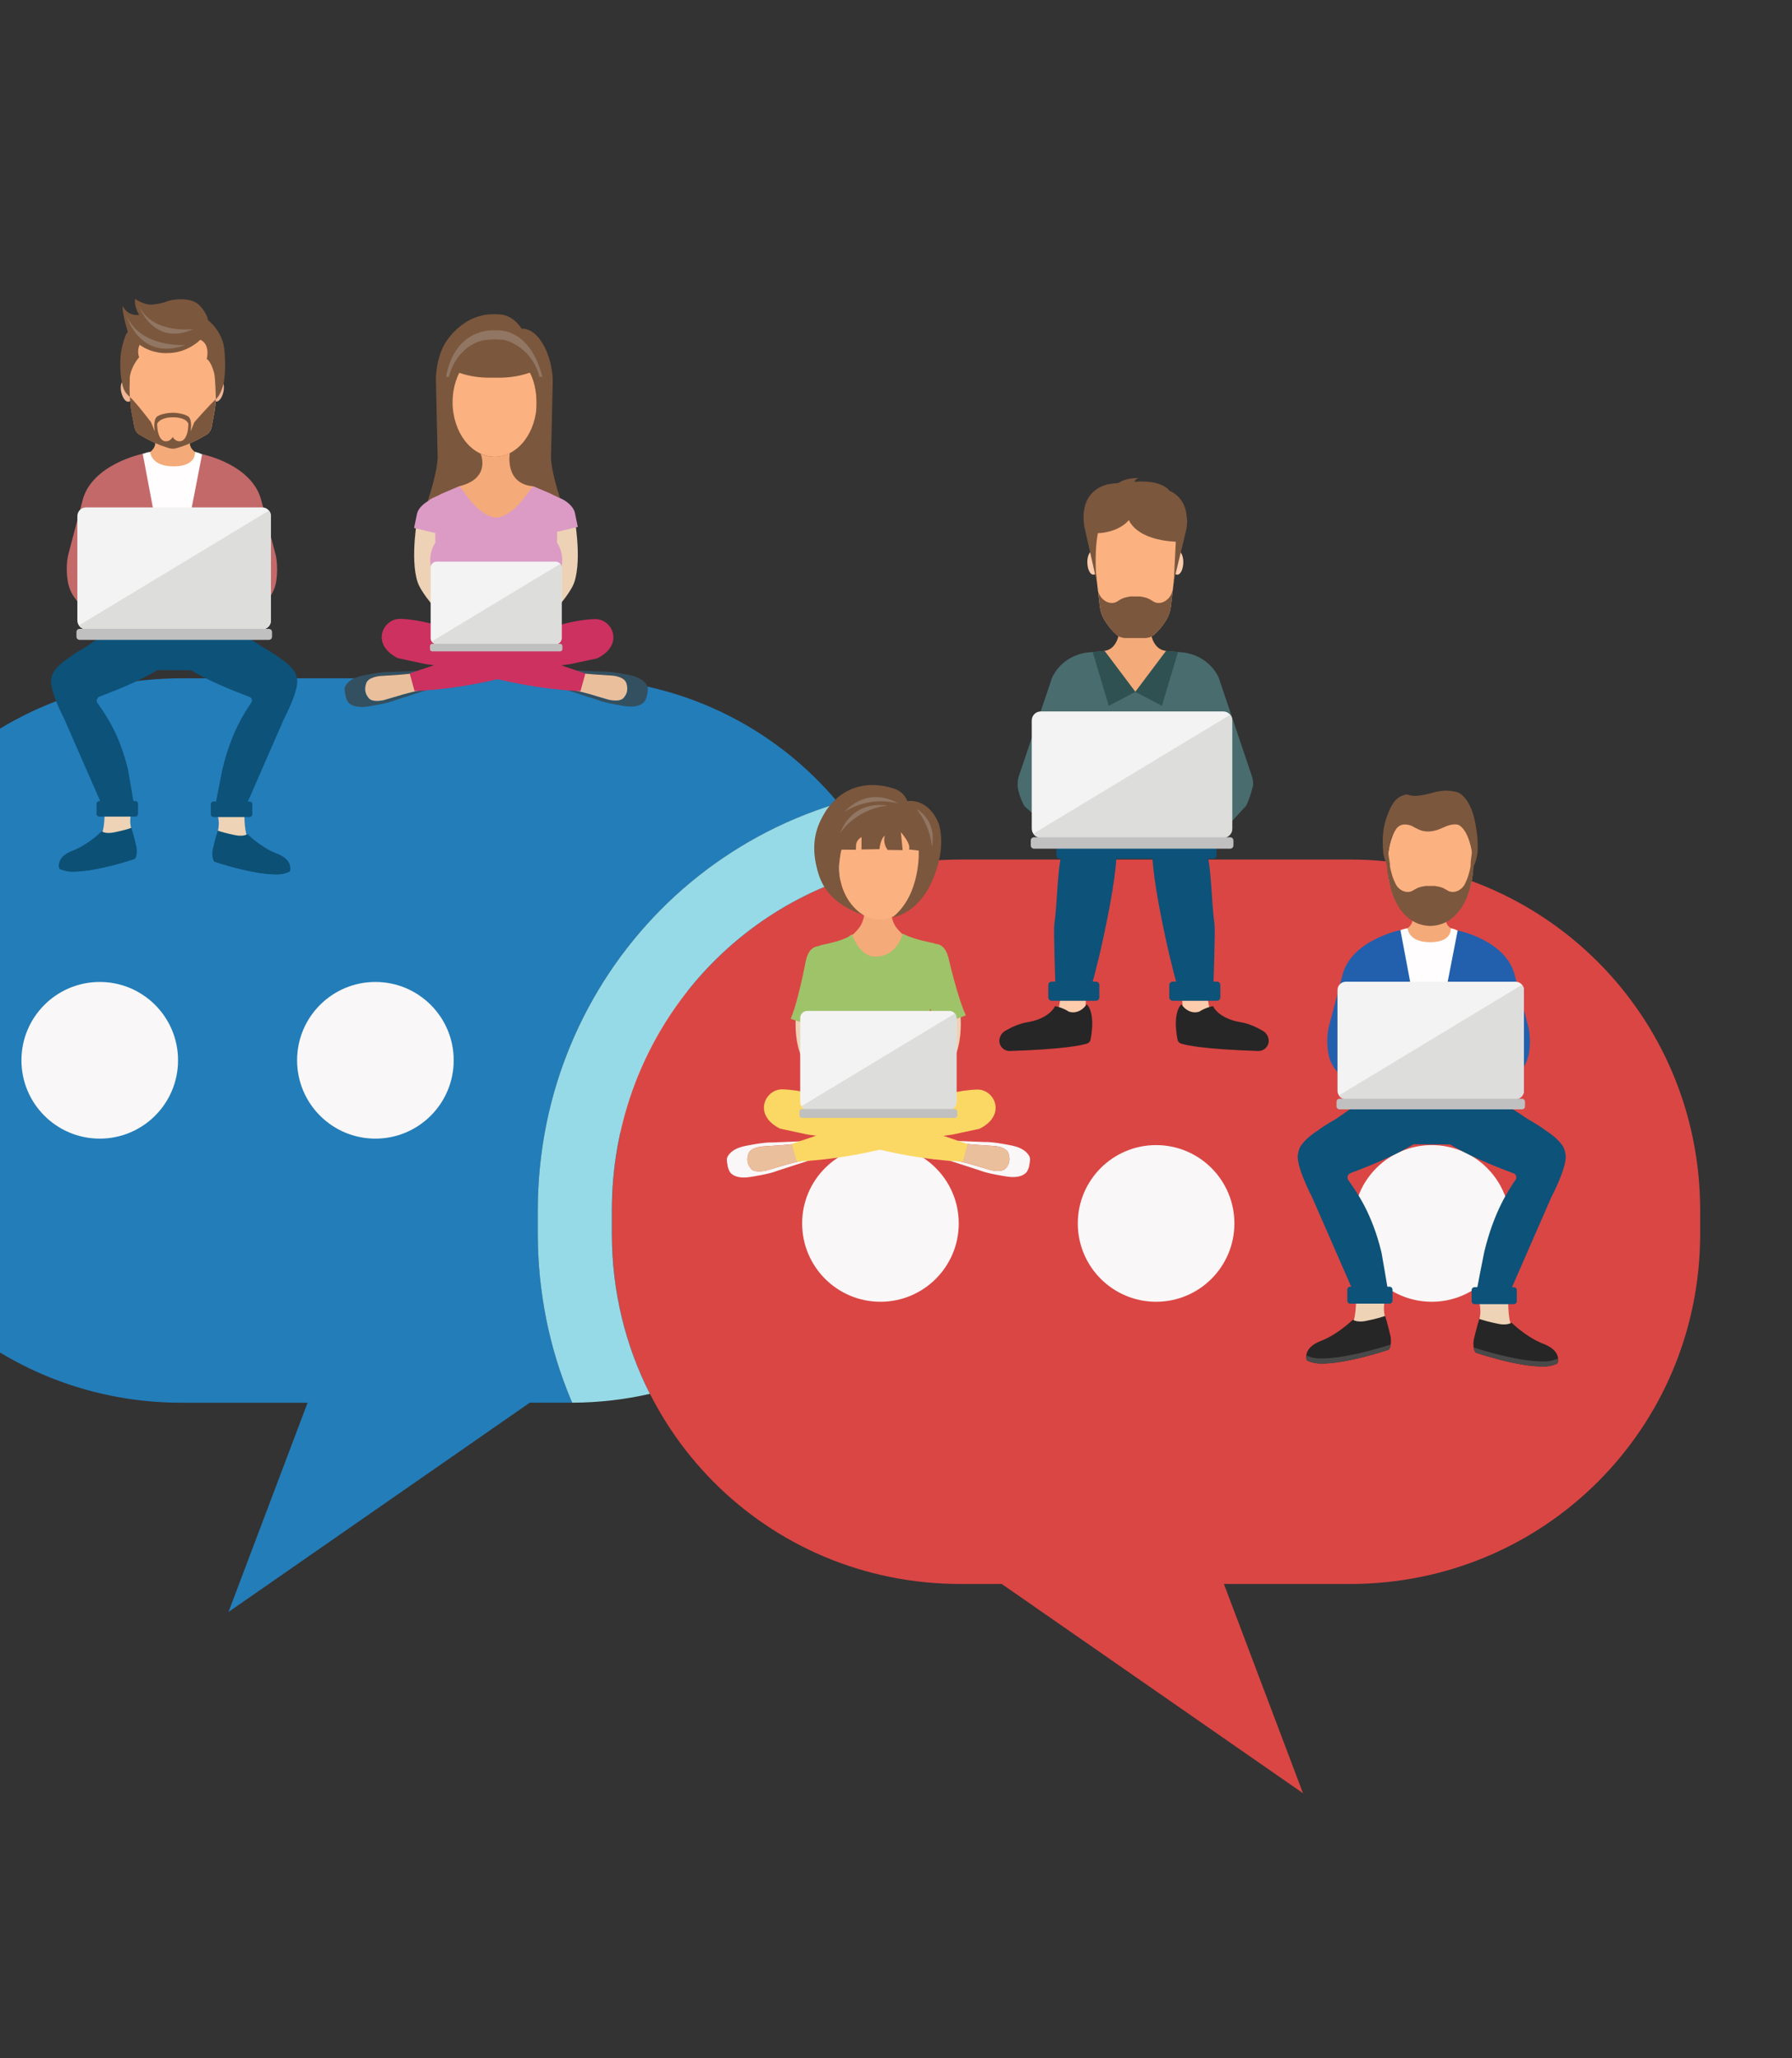 <?xml version="1.0" encoding="utf-8"?>
<!-- Generator: Adobe Illustrator 22.1.0, SVG Export Plug-In . SVG Version: 6.00 Build 0)  -->
<svg version="1.1" id="Layer_3" xmlns="http://www.w3.org/2000/svg" xmlns:xlink="http://www.w3.org/1999/xlink" x="0px" y="0px"
	 viewBox="0 0 4355 5000" style="enable-background:new 0 0 4355 5000;" xml:space="preserve">
<rect x="0" y="0" width="4355" height="5000" fill="#333333" stroke="none"/>
<style type="text/css">
	.st0{fill:#237DB9;}
	.st1{fill:#F9F7F7;}
	.st2{fill:#ED6444;}
	.st3{fill:#DA4644;}
	.st4{fill:#96DAE7;}
	.st5{fill:#EDD2B6;}
	.st6{fill:#F4AA79;}
	.st7{fill:#FBB180;}
	.st8{fill:#7B573D;}
	.st9{fill:#917663;}
	.st10{fill:#9FC369;}
	.st11{fill:#496C6E;}
	.st12{fill:none;}
	.st13{fill:#FCCCAC;}
	.st14{fill:#A7CBC7;}
	.st15{fill:none;stroke:#7BAEA8;stroke-miterlimit:10;}
	.st16{fill:none;stroke:#7BAEA8;stroke-miterlimit:10;stroke-dasharray:2.951,1.968;}
	.st17{fill:none;stroke:#7BAEA8;stroke-miterlimit:10;stroke-dasharray:2.894,1.929;}
	.st18{fill:none;stroke:#7BAEA8;stroke-miterlimit:10;stroke-dasharray:3.003,2.002;}
	.st19{fill:#2F5151;}
	.st20{fill:#262626;}
	.st21{fill:#0D5279;}
	.st22{fill:#F3F3F3;}
	.st23{fill:#DDDDDC;}
	.st24{fill:#C0C0C0;}
	.st25{fill:#EED3B6;}
	.st26{fill:#0C5075;}
	.st27{fill:#FFFDFD;}
	.st28{fill:#C36969;}
	.st29{fill:#335061;}
	.st30{fill:#EABF9B;}
	.st31{fill:#DC9BC5;}
	.st32{fill:#CD3160;}
	.st33{fill:#FBD864;}
	.st34{fill:#F0B696;}
	.st35{fill:#2260AD;}
	.st36{fill:#494949;}
</style>
<path class="st0" d="M1307.1,2939.9v57.4c0,69.9,6.9,139.8,20.6,207.6c13.4,66.4,33.3,131.6,59.3,193.9c1.2,2.9,2.5,5.9,3.7,8.8
	c-1,0-2,0-2.9,0h-100.3L555.3,3916l192.2-508.3H441.1c-472.1,0-851-378.7-851-850.7v-57.4c0-472.1,378.9-851.8,851-851.8h946.7
	c262.7,0,495.3,117.6,649.8,303.3c-35.8,10.7-70.9,23.4-105.2,37.9c-61.1,25.9-119.9,57.9-174.9,95.2
	c-54.4,36.9-105.4,79.3-151.8,126c-46.3,46.7-88.3,98.1-124.8,152.8c-36.8,55.2-68.5,114.2-94,175.5c-26,62.3-45.9,127.5-59.2,193.9
	C1314.1,2800.1,1307.1,2870,1307.1,2939.9z"/>
<path class="st0" d="M2234.5,2499.5v57.4c0,406-277.1,742.9-655,829.3c-59-116.3-92.1-248.5-92.1-388.8v-57.4
	c0-405.8,276.9-743.5,654.6-830.2C2201.2,2226.4,2234.5,2358.8,2234.5,2499.5z"/>
<circle class="st1" cx="242.4" cy="2575.8" r="190.3"/>
<circle class="st1" cx="912.3" cy="2575.8" r="190.3"/>
<circle class="st2" cx="1582.2" cy="2575.8" r="190.3"/>
<path class="st3" d="M2334.1,2088.1h946.7c472.1,0,851,379.7,851,851.8v57.4c0,472.1-378.9,850.7-851,850.7h-306.4l192.2,508.3
	l-732.1-508.3h-100.3c-472.1,0-846.7-378.7-846.7-850.7v-57.4C1487.4,2467.8,1862.1,2088.1,2334.1,2088.1z"/>
<path class="st4" d="M1487,2939.9v57.4c0,140.4,33.3,272.5,92.3,388.8c-60.6,13.9-123.7,21.3-188.7,21.5c-1.3-2.9-2.5-5.9-3.7-8.8
	c-26-62.3-46-127.5-59.3-193.9c-13.6-67.8-20.6-137.7-20.6-207.6v-57.4c0-69.9,7-139.8,20.6-207.6c13.3-66.4,33.3-131.6,59.3-193.9
	c25.5-61.3,57.2-120.3,94-175.5c36.5-54.7,78.5-106.1,124.8-152.8c46.3-46.7,97.4-89.1,151.8-126c54.9-37.3,113.8-69.3,174.9-95.2
	c34.3-14.5,69.4-27.2,105.2-37.9c40.4,48.6,75.3,101.8,104.2,158.8C1764.1,2196.4,1487,2534.1,1487,2939.9z"/>
<circle class="st1" cx="2139.7" cy="2972.1" r="190.3"/>
<circle class="st1" cx="2809.6" cy="2972.1" r="190.3"/>
<circle class="st1" cx="3479.5" cy="2972.1" r="190.3"/>
<path class="st5" d="M1979.3,2385.9c17.8,4.8,31,15.5,29.5,23.9c-0.1,0.6-0.3,1.2-0.6,1.8c0,0-45.6,45.1-2.8,146.5
	c41.9,99.2,65.4,75.6,65.4,75.6l-63.5,10.6c0,0-53.2-56.3-63.6-87.2c-24.9-74,3.2-161.7,3.2-161.7
	C1946.8,2394.5,1961.5,2381.1,1979.3,2385.9z"/>
<path class="st5" d="M2289.1,2385.9c-17.8,4.8-31,15.5-29.5,23.9c0.1,0.6,0.3,1.2,0.6,1.8c0,0,45.6,45.1,2.8,146.5
	c-41.9,99.2-65.4,75.6-65.4,75.6l63.5,10.6c0,0,53.2-56.3,63.6-87.2c24.9-74-3.2-161.7-3.2-161.7
	C2321.6,2394.5,2306.9,2381.1,2289.1,2385.9z"/>
<path class="st6" d="M2221.5,2298l-12.2-13.3l-2.9-5.5l-5.9,1l-4.9,8l-62.2,101.2v0.4l-0.1-0.2l-0.1,0.2v-0.4l-67.2-109.3l-5.9-1
	l-19.3,22.7c8.8-0.6,26.7-28.7,28.6-29.6c6.3-2.9,16.9-16.3,18.6-18.4c6.1-7.8,9.7-17.7,11.8-27.7c0.7-3.5,1.3-7,1.7-10.4
	c2-16.5,0.5-30.5,0.5-30.5h62.7c0,0-1.4,13,0.3,28.7c1.4,13.4,5.1,28.8,13.7,39.8c1.6,2,12.2,15.4,18.6,18.4c1,0.5,5.1,7.7,12.5,8.8
	C2216.1,2282.1,2217.4,2297.8,2221.5,2298z"/>
<ellipse class="st7" cx="2138.1" cy="2105" rx="99.3" ry="128.8"/>
<path class="st8" d="M2204.8,1946.1c0,0-6.3-21.9-31.9-30.2c-76.8-25-140.9,4.7-174.7,69.3c-1.5,2.8-2.9,5.7-4.4,8.7
	c-18.4,38.4-18.5,77.5-7.8,118.3c11.4,43.7,35.6,83.1,112.6,111.3c0,0-59.8-32.3-59.8-118.6c0,0,2.9-33.2,6.5-40.9l34.4,0.4
	c2.3-6.9-4.1-19.7,14.1-30.9l-0.2,30.1l43.8-0.7c0,0,2-25.1,12.9-32.7c0,0-6.1,17.1,7,34.6l36.3,0.5l-4.3-43.6
	c0,0,25.8,28.5,19.7,41.9l23.8,2.7c0,0,5.6,107-63.5,162c0,0,61.5-6.7,97.5-91.4s13.9-137.5,13.9-137.5S2260.1,1940.6,2204.8,1946.1
	z"/>
<path class="st9" d="M2182.3,1951.6c0,0-68.3-45.8-130.7,21.5C2051.6,1973.1,2105.8,1932.6,2182.3,1951.6z"/>
<path class="st9" d="M2155.9,1957.2c0,0-80.1-18.4-114.4,66.8C2041.6,2024,2077.6,1966.8,2155.9,1957.2z"/>
<path class="st9" d="M2227.7,1965.3c0,0,50.2,26.8,37.1,92.6C2264.7,2057.9,2263.7,2012.1,2227.7,1965.3z"/>
<path class="st10" d="M2261.3,2449.8c2.9,14.3,5.2,27.6,6.6,37.6c8.6-0.4,21.9-3.9,36.5-6.9c17.5-3.6,35-10.5,42.9-13.9
	c-20.7-44.2-41.6-137.4-42.7-141.6c-3.5-11.5-10.2-30.5-31.3-32.1c-2.8-1.3-5.4-2.1-7.8-2.5c-10.3-1.8-43-9.1-62.5-17.9l-9.4-4.3
	c-3.6,14.9-20.3,54.9-64.8,55.8c-35.9,0.7-51.6-38.8-59.1-54l-8.2,5.9c-16,9.1-45.6,15.8-64.8,19.8l-0.4,0.1
	c-2.1,0.4-4.4,1.3-6.9,2.6c-21.5,2.3-27.5,21.7-30.6,33.4c-1,4.2-18.2,98.1-37.2,143.1c8,3.1,25.7,9.3,43.4,12.2
	c14.7,2.4,28.2,5.5,36.8,5.5c0.8-8.6,2.3-19.6,4.1-31.6c7.8,29,14.2,62.2,16,99c1.9,36.9-6.8,78.9-16.8,111.3
	c-4.8,15.7,256.7,18.5,252.4,3.1c-9.1-31.9-16.9-73.4-15.7-108.3C2243.2,2525.1,2251.5,2485.1,2261.3,2449.8z"/>
<g>
	<g>
		<polygon class="st11" points="2614,2050.5 2614,2051.9 2614,2052 		"/>
		<path class="st11" d="M3043.3,1888.3l-78.4-232.8c-1.5-6.2-4.5-12.7-8.4-19.2c-18-29.5-49.2-48.3-83.6-51.5l-38.8-3.6l-74.8,99.4
			l-74.8-99.4l-38.8,3.6c-34.4,3.2-65.6,22-83.6,51.5c-3.9,6.4-7,13-8.4,19.2l-78.4,232.2c0,0-2.4,7.3-2.2,18.3h0c0,0,0,1.4,0,1.5
			c0,0.1,0,1.5,0,1.5h0c0.4,11,7.2,33.1,16.4,49.4l102.3,91.2l33,27.4l134.5,4.4l133.8-5.7l-0.4,1l50.5-26.2l84.8-92.7
			c9.3-16.3,17.5-50.1,17.5-50.1C3045.7,1896.6,3043.3,1888.3,3043.3,1888.3z M2614,2052.1l0-0.2l-64-144.5l1.2-3.8l56.1-162.6
			l11.4,316.3l0.3,6.3l-4.3-9.7L2614,2052.1z M2902.8,2051.4l0.2,0.7l-0.4,1.7l-3.6,8.3l0.6-12.4l11.6-308.8l56,162.5l-1.1-0.1
			l0.8,4L2902.8,2051.4z"/>
		<polygon class="st11" points="2902.5,2052 2902.8,2051.4 2902.5,2050.5 		"/>
	</g>
</g>
<polygon class="st12" points="2613.9,2052.1 2613.8,2052 2549.8,1907.4 2551.2,1903.4 2607.2,1741 2613.8,2050.5 "/>
<path class="st6" d="M2848.5,1597.9l-56.9,60.2l-32.4,22.6l-34.3-22.6l-56.6-60.2l14.7-16.6c21.4-2.2,30.4-20.6,34-31.9
	c1.2-4,1.8-7.1,2-8.3c0.1-0.4,0.1-0.6,0.1-0.6l2.2,0l36.8,0.3l39.3-0.3c0,0,5,37.3,36,40.7c0.1,0,0.2,0,0.3,0L2848.5,1597.9z"/>
<path class="st13" d="M2668.6,1365.4c0.6,16.2-2.7,30.3-11.1,30.6c-8.4,0.3-14.4-12.6-15-28.8c-0.6-16.2,5.9-29.6,14.2-29.9
	S2668,1349.2,2668.6,1365.4z"/>
<path class="st13" d="M2849.6,1365.4c-0.6,16.2,2.7,30.3,11.1,30.6c8.4,0.3,14.4-12.6,15-28.8c0.6-16.2-5.9-29.6-14.2-29.9
	S2850.2,1349.2,2849.6,1365.4z"/>
<path class="st7" d="M2862.1,1331.3l-12,102.8l-4.6,39.4c-1.3,11.2-4.9,21.9-10.6,31.6c-5.6,9.4-13.9,21.2-24.9,31.9
	c-1.7,1.7-3.5,3.3-5.4,4.9c-4.4,3.8-9.8,6.8-15.5,7.5c-1.2,0.2-2.4,0.9-3.6,0.9h-52.7c-1.7,0-3.3-0.8-4.9-1.1
	c-5.2-0.9-10.1-3.5-14.2-7c-0.9-0.8-1.8-1.8-2.7-2.6c-12.5-11.3-21.6-24.4-27.6-34.5c-5.7-9.6-9.3-20.5-10.6-31.6l-4.3-36.8
	l-12.3-105.4c-2.2-19,0.2-38.3,7.5-56c27.8-66.9,95.6-63,95.6-63s67.8-3.9,95.6,63C2861.9,1293,2864.3,1312.4,2862.1,1331.3z"/>
<path class="st8" d="M2884.3,1259.1c-0.5-10.2-2.2-20.9-6-29.4c0,0-7.6-24.9-36.2-37.6c0,0-17-27.1-84.6-21.7c0,0-1.1-4.6,9.3-8.9
	c0,0-29.2-1.9-48.8,12c-0.5,0-1.1,0.1-1.6,0.1c-6.4,0.4-12.2,1.1-17.2,1.9c0,0-77.8,6.3-64.3,102.4l30.4,135.2
	c-0.3-2.3-7.1-64.2,2.5-116c0.1-0.6,0.2-1.3,0.4-1.9c0.1,0,6.4,0,15.7-1.5c16.4-2.7,42.1-10,59.7-30.3c0,0,15.4,47.7,113.9,52.6
	l-4.8,95.6l29.1-120.1c0.3-1.2,0.6-2.3,0.8-3.5c0.8-3.7,1.5-7.4,1.9-11.2c0.3-4,0.6-8,0.6-11.9v-0.1
	C2885,1262.9,2884.5,1261,2884.3,1259.1z"/>
<path class="st8" d="M2850.1,1434.2l-4.6,39.4c-1.3,11.2-4.9,21.9-10.6,31.6c-5.6,9.4-13.9,21.2-24.9,31.9
	c-6.2,4.7-8.7,10.5-20.9,12.2c-1.2,0.2-2.4,0.7-3.6,0.7h-52.7c-1.7,0-3.3-0.6-4.9-0.9c-11.6-2.4-11.8-5.7-16.9-9.3
	c-12.5-11.3-21.6-24.4-27.6-34.6c-5.7-9.6-9.3-20.5-10.6-31.6l-4.3-36.8c0.9,2,1.7,3.9,2.5,5.7c7.5,17.4,27.6,28.2,43.5,19
	c7.9-4.6,12.5-9.7,33.8-12.6l10.7,0.1l10.6-0.1c21.2,2.9,25.8,8,33.8,12.6c15.9,9.2,36-1.7,43.5-19
	C2847.6,1439.9,2848.8,1437.1,2850.1,1434.2z"/>
<path class="st14" d="M2880.3,1825.2l-30.7,11.9c-1.9,0.7-4.1,0.8-6,0l-32.2-12v-66.5h68.9V1825.2z"/>
<g>
	<g>
		<polyline class="st15" points="2875.9,1820.3 2875.9,1821.8 2874.5,1822.3 		"/>
		<path class="st16" d="M2872.7,1823l-23.5,9.1c-1.7,0.7-3.5,0.7-5.2,0l-25.7-9.6"/>
		<polyline class="st15" points="2817.3,1822.3 2815.9,1821.8 2815.9,1820.3 		"/>
		<line class="st17" x1="2815.9" y1="1818.3" x2="2815.9" y2="1766.3"/>
		<polyline class="st15" points="2815.9,1765.3 2815.9,1763.8 2817.4,1763.8 		"/>
		<line class="st18" x1="2819.4" y1="1763.8" x2="2873.4" y2="1763.8"/>
		<polyline class="st15" points="2874.4,1763.8 2875.9,1763.8 2875.9,1765.3 		"/>
		<line class="st17" x1="2875.9" y1="1767.2" x2="2875.9" y2="1819.3"/>
	</g>
</g>
<path class="st19" d="M2833.7,1581.3l15.6,1.5l13.4,1.1l-38.9,130.8l-64.8-34l65.3-86.9C2824.2,1593.9,2826.1,1591.4,2833.7,1581.3z
	"/>
<path class="st19" d="M2684.5,1581.3l-15.6,1.5l-13.3,1.1l38.9,130.8l64.8-34l-65.3-86.9C2694,1593.9,2692.1,1591.4,2684.5,1581.3z"
	/>
<polygon class="st13" points="2641,2399.6 2636.6,2465.1 2566.6,2485.9 2582.6,2393.8 "/>
<path class="st20" d="M2641,2439.9c0,0,22.5,17.1,9.3,85.8c-0.8,4.3-3.9,7.9-8.1,9.3c-14.6,4.8-58.9,14-187.7,18.2
	c-16.5,0.5-29.2-14.8-25-30.8c0.1-0.3,0.2-0.6,0.2-0.9c2-7.3,6.8-13.6,13.4-17.4c11.6-6.7,32.4-17.4,52.6-20.6
	c11.8-1.9,23.5-5,34.4-10c12.9-6,26.9-15.3,33.9-29.2c0,0,16.4,2.2,33.6,13.3C2597.6,2457.6,2621.1,2467.3,2641,2439.9z"/>
<polygon class="st13" points="2871,2399.6 2875.4,2465.1 2945.4,2485.9 2929.5,2393.8 "/>
<path class="st20" d="M2871,2439.9c0,0-22.5,17.1-9.3,85.8c0.8,4.3,3.9,7.9,8.1,9.3c14.6,4.8,58.9,14,187.7,18.2
	c16.5,0.5,29.2-14.8,25-30.8c-0.1-0.3-0.2-0.6-0.2-0.9c-2-7.3-6.8-13.6-13.4-17.4c-11.6-6.7-32.4-17.4-52.6-20.6
	c-11.8-1.9-23.5-5-34.4-10c-12.9-6-26.9-15.3-33.9-29.2c0,0-16.4,2.2-33.6,13.3C2914.4,2457.6,2890.9,2467.3,2871,2439.9z"/>
<path class="st21" d="M2955.9,2058c0,0-36.9-23.2-51.1-23.2H2762h-0.1H2619c-14.1,0-51.1,23.2-51.1,23.2c0,14.1-4.9,28.2,9.3,28.2
	h184.6h0.1h184.6C2960.7,2086.2,2955.9,2072.1,2955.9,2058z"/>
<path class="st21" d="M2651.4,2400.1l-86.7-9.2c0,0-4.5-131.8-2.5-145.3c7.4-50.9,7.4-134.6,17.9-169.9s47.6-49.2,47.6-49.2
	s46.8-37.6,72.9-16.9c7.3,5.8,34.7,20.5-19.4,269.4C2667.2,2344.3,2651.4,2400.1,2651.4,2400.1z"/>
<path class="st21" d="M2862.4,2400.1l86.7-9.2c0,0,4.5-131.8,2.5-145.3c-7.4-50.9-7.4-134.6-17.9-169.9s-47.6-49.2-47.6-49.2
	s-46.8-37.6-72.9-16.9c-7.3,5.8-34.7,20.5,19.4,269.4C2846.6,2344.3,2862.4,2400.1,2862.4,2400.1z"/>
<path class="st21" d="M2663.5,2431.2h-107.8c-4.5,0-8.1-3.7-8.1-8.1v-30.3c0-4.5,3.7-8.1,8.1-8.1h107.8c4.5,0,8.1,3.7,8.1,8.1v30.3
	C2671.6,2427.6,2667.9,2431.2,2663.5,2431.2z"/>
<path class="st21" d="M2849.8,2431.2h107.8c4.5,0,8.1-3.7,8.1-8.1v-30.3c0-4.5-3.7-8.1-8.1-8.1h-107.8c-4.5,0-8.1,3.7-8.1,8.1v30.3
	C2841.7,2427.6,2845.4,2431.2,2849.8,2431.2z"/>
<path class="st22" d="M2972.7,2034.9h-443.4c-12.1,0-21.9-9.8-21.9-21.9v-262.8c0-12.1,9.8-21.9,21.9-21.9h443.4
	c12.1,0,21.9,9.8,21.9,21.9V2013C2994.6,2025.1,2984.8,2034.9,2972.7,2034.9z"/>
<g>
	<g>
		<path class="st23" d="M2511.3,2025.3c3.9,6,10.7,10,18.3,10H2973c12.1,0,21.7-10,21.7-22.1v-262.8c0-5.4-1.8-10.2-5-14.1
			L2511.3,2025.3z"/>
	</g>
</g>
<path class="st24" d="M2989.6,2034h-476.7c-4.4,0-7.9,3.5-7.9,7.9v11.9c0,4.4,3.5,7.9,7.9,7.9h476.7c4.4,0,7.9-3.5,7.9-7.9v-11.9
	C2997.5,2037.5,2993.9,2034,2989.6,2034z"/>
<path class="st21" d="M721.1,1646.7c0,0-0.1-6.1-5.3-14.6l0.3-0.7c0,0-0.5-0.4-1.4-1.1c-5.8-8.6-17.1-20.4-36.7-33
	c-18.4-14-38.3-24.1-42.9-27.4c-28.9-20.6-95.3-58.6-95.3-58.6H297.5c0,0-57.3,38-86.2,58.6c-4.7,3.3-24.5,13.4-42.9,27.4
	c-19.5,12.5-30.9,24.4-36.7,33c-0.9,0.7-1.4,1.1-1.4,1.1l0.3,0.7c-5.2,8.5-5.3,14.6-5.3,14.6c-9.1,24,30.4,98.8,30.4,98.8
	L260,1983.8c63.3,9.6,67.8-14.3,67.8-14.3c-1.6-13.6-16.7-100-16.7-100c-21.5-89.3-56.8-136.8-74-161.2c-4-5.7-1.6-13.6,4.9-16.1
	c12.3-4.6,25.3-9.7,38-14.8c44.3-17.9,77.6-34.5,102.7-49.5l81.5,0.3c0,0.3,0.3,0.5,1,0.6c24.9,14.8,57.8,31.1,101.2,48.6
	c13.3,5.4,26.9,10.6,39.8,15.5c5.6,2.1,7.8,8.9,4.5,13.9c-15.7,23.6-48,70.1-70,161.2c0,0-17.6,86.8-19.2,100.4
	c0,0,1.7,25.1,64.9,15.4l104.2-238.4C690.7,1745.4,730.2,1670.7,721.1,1646.7z"/>
<path class="st25" d="M594.3,1972.1c0,0-2.2,41,7.2,62.5l-75-7.5c0,0,11.8-22.3-0.1-55H594.3z"/>
<path class="st25" d="M253.9,1965.5c0,0,2.2,41-7.2,62.5l75-7.5c0,0-11.8-22.3,0.1-55H253.9z"/>
<path class="st26" d="M260.1,2023.4c-5.3-0.4-9.9-1.8-13-3.8c-2.2,2.1-5,4.6-8.1,7.3c-0.1,0.1-0.2,0.2-0.4,0.4
	c-2.1,1.8-4.4,3.8-6.9,5.8c-0.1,0.1-0.2,0.1-0.2,0.2c-0.9,0.8-1.9,1.5-2.9,2.3c-0.2,0.1-0.4,0.3-0.6,0.5c-2.1,1.7-4.4,3.4-6.7,5.1
	c-0.5,0.4-1,0.7-1.5,1.1c-0.9,0.6-1.8,1.3-2.7,1.9c-0.7,0.5-1.3,1-2.1,1.4c-1.9,1.3-3.9,2.7-5.9,3.9c-1,0.7-2,1.3-3,2
	c-7.8,4.9-16.3,9.5-25.2,13.3c-1.5,0.7-3.1,1.3-4.7,1.9c-31,11.9-33.8,29.2-32.8,38.1c0.4,3.6,1.4,5.8,1.4,5.8s12.6,6.5,29,6.8
	c60.1,1.3,153.8-31,153.8-31s6.7-8,4.4-26.5c-0.1-0.9-0.2-1.7-0.4-2.7c-0.2-1.2-8.8-36.2-12.1-46.1c-7.7,2.7-20,6.5-42.3,11
	c-2,0.4-3.8,0.7-5.5,0.9c-1.1,0.1-2.2,0.2-3.2,0.4c-2,0.2-3.8,0.2-5.3,0.1l-0.2,0l-0.6,0c-0.1,0-0.1,0-0.2,0L260.1,2023.4z"/>
<path class="st26" d="M172.6,2106.1c-13.6-0.3-24.9-4.5-29.3-6.5c-0.2,1.9-0.1,3.7,0,5.2c0.4,3.6,1.4,5.8,1.4,5.8s12.6,6.5,29,6.8
	c60.1,1.3,153.8-31.1,153.8-31.1s3-3.6,4.3-11.5C307.4,2082.8,227.2,2107.3,172.6,2106.1z"/>
<path class="st26" d="M588.4,2030.1c5.3-0.4,9.9-1.8,13-3.8c2.2,2.1,5,4.6,8.1,7.3c0.1,0.1,0.2,0.2,0.4,0.4c2.1,1.8,4.4,3.8,6.9,5.8
	c0.1,0.1,0.2,0.1,0.2,0.2c0.9,0.8,1.9,1.5,2.9,2.3c0.2,0.1,0.4,0.3,0.6,0.5c2.1,1.7,4.4,3.4,6.7,5.1c0.5,0.4,1,0.7,1.5,1.1
	c0.9,0.6,1.8,1.3,2.7,1.9c0.7,0.5,1.3,1,2.1,1.4c1.9,1.3,3.9,2.7,5.9,3.9c1,0.7,2,1.3,3,2c7.8,4.9,16.3,9.5,25.2,13.3
	c1.5,0.7,3.1,1.3,4.7,1.9c31,11.9,33.8,29.2,32.8,38.1c-0.4,3.6-1.4,5.8-1.4,5.8s-12.6,6.5-29,6.8c-60.1,1.3-153.8-31-153.8-31
	s-6.7-8-4.4-26.5c0.1-0.9,0.2-1.7,0.4-2.7c0.2-1.2,8.8-36.2,12.1-46.1c7.7,2.7,20,6.5,42.3,11c2,0.4,3.8,0.7,5.5,0.9
	c1.1,0.1,2.2,0.2,3.2,0.4c2,0.2,3.8,0.2,5.3,0.1l0.2,0l0.6,0c0.1,0,0.1,0,0.2,0L588.4,2030.1z"/>
<path class="st26" d="M675.9,2112.8c13.6-0.3,24.9-4.5,29.3-6.5c0.2,1.9,0.1,3.7,0,5.2c-0.4,3.6-1.4,5.8-1.4,5.8s-12.6,6.5-29,6.8
	c-60.1,1.3-153.8-31.1-153.8-31.1s-3-3.6-4.3-11.5C541.1,2089.5,621.4,2114,675.9,2112.8z"/>
<path class="st21" d="M328.9,1983.8h-87.7c-3.6,0-6.6-3-6.6-6.6v-24.6c0-3.6,3-6.6,6.6-6.6h87.7c3.6,0,6.6,3,6.6,6.6v24.6
	C335.5,1980.8,332.6,1983.8,328.9,1983.8z"/>
<path class="st21" d="M518.9,1984.9h87.7c3.6,0,6.6-3,6.6-6.6v-24.6c0-3.6-3-6.6-6.6-6.6h-87.7c-3.6,0-6.6,3-6.6,6.6v24.6
	C512.3,1981.9,515.3,1984.9,518.9,1984.9z"/>
<path class="st6" d="M549.9,1128.6l-55.2-20.4c-41.4-13.6-32.5-37.4-32.5-37.4h-42.5H419h-42.5c0,0,8.9,23.8-32.5,37.4l-55.2,20.4
	l130.6,15.7L549.9,1128.6z"/>
<path class="st27" d="M344.2,1103.3c0.1,0,0.2,0,0.3,0l24.2,124.7l0.2,0.9l19.5,100.9l6.9,163.2h42.4l9.8-157.1l20.6-106.6
	l24.2-124.9c-5.1-2.7-12-5.6-18.6-6.6c0,0,4.7,33.7-48.3,35.1c-59.5,1.5-60.3-35.1-60.3-35.1c-7.3,0.7-14.3,3.5-21.1,5.5
	C344,1103.3,344.1,1103.3,344.2,1103.3L344.2,1103.3z"/>
<path class="st28" d="M669.8,1347.5l-34.6-131.3c-22.2-88.7-144-112.8-144-112.8l-73.3,376.8l-71-377.8c0,0-124.2,25.1-146.4,113.8
	l-34.6,131.3c0,0-7.2,26.8-1.4,63.6c2.4,15.5,8.6,30.1,18,42.6l28.2,37.5l59.6-13l-36.1-61.6c0,0,0.2-25.4,5.3-39.6l30.8-74.4
	l12,118.9l5.3,89.8h130.2h0.4h130.2l5.3-89.8l12-118.9l30.8,74.4c5.1,14.2,5.3,39.6,5.3,39.6l-36.1,61.6l59.6,13l28.2-37.5
	c9.4-12.5,15.6-27.2,18-42.6C676.9,1374.3,669.8,1347.5,669.8,1347.5z"/>
<path class="st22" d="M637.2,1528.6h-428c-11.7,0-21.2-9.5-21.2-21.2v-253.6c0-11.7,9.5-21.2,21.2-21.2h428
	c11.7,0,21.2,9.5,21.2,21.2v253.6C658.4,1519.2,648.9,1528.6,637.2,1528.6z"/>
<g>
	<g>
		<path class="st23" d="M191.8,1519.3c3.8,5.8,10.3,9.6,17.7,9.6h428c11.7,0,21-9.7,21-21.3V1254c0-5.2-1.8-9.9-4.9-13.6
			L191.8,1519.3z"/>
	</g>
</g>
<path class="st24" d="M653.5,1527.7H193.4c-4.2,0-7.6,3.4-7.6,7.6v11.5c0,4.2,3.4,7.6,7.6,7.6h460.1c4.2,0,7.6-3.4,7.6-7.6v-11.5
	C661.1,1531.2,657.7,1527.7,653.5,1527.7z"/>
<path class="st29" d="M948.1,1632.4l49.9-2l48.7-2.2l-20.3,4.2c0,0-27.6,4.5-53.8,6.5l-49.8,3.3c0,0-28,2.3-32.8,17.8
	c0,0-4,10.1-1.8,20.5c1.8,8.9,7.4,14.7,7.4,14.7c8.7,12.8,37.6,5.4,37.6,5.4l47.9-14.1c25.3-7.1,52.7-12.5,52.7-12.5l20.5-3
	l-46.5,14.8l-47.5,15.4c-19.8,8.3-66.4,15.1-66.4,15.1c-39.1,6-48.8-12-48.8-12c-2-3.3-4.8-9-5.7-15.2c-2.2-12.5-2.6-15.6-0.8-20.6
	c0,0,6.6-19.9,41.9-27.2C880.6,1641.2,926.7,1631.5,948.1,1632.4z"/>
<path class="st30" d="M922.9,1642.3l49.8-3.3c26.2-2,53.9-6.5,53.9-6.5l29.5-6.2l8.3,43.2l-30.4,4.5c0,0-27.5,5.4-52.8,12.5
	l-47.9,14.1c0,0-28.9,7.4-37.6-5.4c0,0-5.6-5.8-7.4-14.7c-2.2-10.4,1.8-20.5,1.8-20.5C894.9,1644.6,922.9,1642.3,922.9,1642.3z"/>
<path class="st29" d="M1463.9,1631.4l-49.9-2l-48.7-2.2l20.3,4.2c0,0,27.6,4.5,53.8,6.5l49.8,3.3c0,0,28,2.3,32.8,17.8
	c0,0,4,10.1,1.8,20.5c-1.8,8.9-7.4,14.7-7.4,14.7c-8.7,12.8-37.6,5.4-37.6,5.4l-47.9-14.1c-25.3-7.1-52.7-12.5-52.7-12.5l-20.5-3
	l46.5,14.8l47.5,15.4c19.8,8.3,66.4,15.1,66.4,15.1c39.1,6,48.8-12,48.8-12c2-3.3,4.8-9,5.7-15.2c2.2-12.5,2.6-15.6,0.8-20.6
	c0,0-6.6-19.9-41.9-27.2C1531.4,1640.2,1485.3,1630.4,1463.9,1631.4z"/>
<path class="st30" d="M1489.1,1641.3l-49.8-3.3c-26.2-2-53.9-6.5-53.9-6.5l-29.5-6.2l-8.3,43.2l30.4,4.5c0,0,27.5,5.4,52.8,12.5
	l47.9,14.1c0,0,28.9,7.4,37.6-5.4c0,0,5.6-5.8,7.4-14.7c2.2-10.4-1.8-20.5-1.8-20.5C1517.1,1643.6,1489.1,1641.3,1489.1,1641.3z"/>
<rect x="1079.9" y="905.6" class="st8" width="232.8" height="310"/>
<ellipse class="st7" cx="1202.1" cy="977.1" rx="102.2" ry="132.5"/>
<path class="st8" d="M1366.9,1227.5c0,0-25.6-70.1-27.9-115.3c0,0,3.7-151.5,4.3-188.8c0,0-0.4-56.7-30.4-97.5
	c0,0-18-28.7-45.3-27.3c0,0-17.6-31-50.2-34.6c0,0-5.6-0.7-16-0.7c-10.3,0-16,0.7-16,0.7c-32.6,3.6-54.3,19.5-54.3,19.5
	c-26.3,16.5-43.2,40.9-43.2,40.9c-30,40.8-28.5,99-28.5,99c0.6,37.3,4.3,188.8,4.3,188.8c-2.3,45.2-27.9,115.3-27.9,115.3l-21,142.6
	c28.9,28,105.3,2.3,105.3,2.3c29.9-9.2,37.6-18.9,37.6-18.9c-15.7-55.7-34.6-201.3-34.6-201.3c-5.1-63.4,0.4-85.9,0.4-85.9
	c-20.2-22.1-24.3-61-24.3-61c-5.2-71.9,16.4-99.8,16.4-99.8c30.7,10.7,59.3,12.7,85.6,11.9c26.3,0.9,55.9-1.4,86.5-12.2
	c0,0,20.7,28.1,15.5,100.1c0,0-4.1,38.9-24.3,61c0,0,5.5,22.6,0.4,85.9c0,0-18.9,145.6-34.6,201.3c0,0,8.3,9.1,37.6,18.9
	c0,0,76.5,25.7,105.3-2.3L1366.9,1227.5z"/>
<polygon class="st6" points="1175.3,1178.8 1115.4,1181.4 1104.9,1218.9 1192.2,1281.1 1274,1249.4 1296.4,1181.4 "/>
<path class="st5" d="M1015.5,1249.4c1.5-8.4,17.2-11.3,35-6.4c17.8,4.8,31,15.5,29.5,23.9c-0.1,0.6-0.3,1.2-0.6,1.8
	c0,0-45.6,45.1-2.8,146.5c41.9,99.2,65.4,75.6,65.4,75.6l-63.5,10.6c0,0-53.4-56.2-63.6-87.2c-19.3-58.4,0.6-162.1,0.6-162.1
	C1015.4,1251.1,1015.3,1250.2,1015.5,1249.4z"/>
<path class="st5" d="M1395.2,1249.4c-1.5-8.4-17.2-11.3-35-6.4c-17.8,4.8-31,15.5-29.5,23.9c0.1,0.6,0.3,1.2,0.6,1.8
	c0,0,45.6,45.1,2.8,146.5c-41.9,99.2-65.4,75.6-65.4,75.6l63.5,10.6c0,0,53.4-56.2,63.6-87.2c19.3-58.4-0.6-162.1-0.6-162.1
	C1395.3,1251.1,1395.3,1250.2,1395.2,1249.4z"/>
<path class="st31" d="M1332.5,1491.5c0-25.7,3.5-51.5,7.5-72.3c15.7-11.8,26.3-33.3,26.3-57.9c0-16.3-4.7-31.4-12.5-43
	c0.1-11.7,0.2-19,0.3-26.4l50.1-11.8l-7.1-34.5c-3.1-14.5-20.6-29.8-37.8-36.2l-16.8-7.9c-0.2-0.1-0.5-0.3-0.7-0.4
	c-2.4-1.3-5.8-2.9-10.1-4.7c-8.9-3.8-21.4-8.9-35.2-15c-13.2,9.1-41,69.8-90.6,76.6c-49.5-6.8-77.3-67.5-90.5-76.6
	c-13.9,6.2-26.3,11.2-35.2,15c-4.3,1.8-7.7,3.4-10.1,4.7c-0.3,0.1-0.5,0.3-0.7,0.4l-19,8.9c-3.7,1.7-7.1,4.1-10,6.8
	c-13.2,7.7-24.6,19.5-27,31l-7.1,34.5l51.5,12.2c0.1,6.5,0.2,13.3,0.2,23.4c-7.7,11.7-12.5,26.7-12.5,43c0,25.1,11,47.1,27.4,58.7
	c3.9,20.7,7.3,46.1,7.3,71.5c0,71.1,1.3,60.4-0.2,63.9c-7.6,15.6,22.1,5.2,13.7,42.6l216,4.6c-8.4-37.4,37.3-25.9,29.7-41.4
	C1337.9,1557.7,1332.5,1562.6,1332.5,1491.5z"/>
<path class="st9" d="M1208.8,802.5c-2,0-3.9,0-6-0.1v0c0,0-0.1,0-0.1,0c-0.1,0-0.1,0-0.1,0v0c-1.8,0-3.9,0.1-5.9,0.1
	c-16.2-0.3-93.3,5.9-112.7,113h7c0,0,13.9-70.3,81.4-88.5c5.3-1.4,26.5-2.7,30.2-2.5c13.9,0.6,21,0.1,30.6,3.6
	c65.9,24,77.7,87.4,77.7,87.4h7.4C1289.8,806.7,1224.9,802.3,1208.8,802.5z"/>
<path class="st6" d="M1239,1100.7c0,0-17.8,8.9-37.2,8.9c-18.3,0-33.7-7.2-33.7-7.2s26.5,60.3-52.8,79l90.7,38.4l90.3-38.4
	C1225.3,1175.7,1239,1100.7,1239,1100.7z"/>
<path class="st32" d="M966.8,1598.8l66.9,14.4c19.3,2,96.5,15.5,127.6,24.3c142.3,40.1,249.5,41.3,249.5,41.3l11.7-42.6
	c0,0-144.3-50-204.6-64.6c-53.4-12.9-156-65.8-245.3-68.2C931.2,1502.4,899.3,1564.9,966.8,1598.8z"/>
<path class="st32" d="M1451.5,1599.3l-66.9,14.3c-19.3,2-96.5,15.3-127.7,24.1c-142.4,39.8-249.6,40.8-249.6,40.8l-11.6-42.6
	c0,0,144.4-49.7,204.8-64.2c53.4-12.8,156.2-65.4,245.4-67.7C1487.4,1502.9,1519.1,1565.5,1451.5,1599.3z"/>
<path class="st22" d="M1350.5,1564.7h-289.6c-7.9,0-14.3-6.4-14.3-14.3v-171.6c0-7.9,6.4-14.3,14.3-14.3h289.6
	c7.9,0,14.3,6.4,14.3,14.3v171.6C1364.9,1558.3,1358.4,1564.7,1350.5,1564.7z"/>
<g>
	<g>
		<path class="st23" d="M1049.1,1558.4c2.6,3.9,7,6.5,12,6.5h289.6c7.9,0,14.2-6.5,14.2-14.4v-171.6c0-3.5-1.2-6.7-3.3-9.2
			L1049.1,1558.4z"/>
	</g>
</g>
<path class="st24" d="M1361.5,1564.1h-311.3c-2.9,0-5.2,2.3-5.2,5.2v7.8c0,2.9,2.3,5.2,5.2,5.2h311.3c2.9,0,5.2-2.3,5.2-5.2v-7.8
	C1366.7,1566.4,1364.4,1564.1,1361.5,1564.1z"/>
<path class="st1" d="M1877,2775.4l49.9-2l48.7-2.2l-20.3,4.2c0,0-27.6,4.5-53.8,6.5l-49.8,3.3c0,0-28,2.3-32.8,17.8
	c0,0-4,10.1-1.8,20.5c1.8,8.9,7.4,14.7,7.4,14.7c8.7,12.8,37.6,5.4,37.6,5.4l47.9-14.1c25.3-7.1,52.7-12.5,52.7-12.5l20.5-3
	l-46.5,14.8l-47.5,15.4c-19.8,8.3-66.4,15.1-66.4,15.1c-39.1,6-48.8-12-48.8-12c-2-3.3-4.8-9-5.7-15.2c-2.2-12.5-2.6-15.6-0.8-20.6
	c0,0,6.6-19.9,41.9-27.2C1809.4,2784.2,1855.5,2774.4,1877,2775.4z"/>
<path class="st30" d="M1851.7,2785.3l49.8-3.3c26.2-2,53.9-6.5,53.9-6.5l29.5-6.2l8.3,43.2l-30.4,4.5c0,0-27.5,5.4-52.8,12.5
	l-47.9,14.1c0,0-28.9,7.4-37.6-5.4c0,0-5.6-5.8-7.4-14.7c-2.2-10.4,1.8-20.5,1.8-20.5C1823.7,2787.6,1851.7,2785.3,1851.7,2785.3z"
	/>
<path class="st1" d="M2392.7,2774.3l-49.9-2l-48.7-2.2l20.3,4.2c0,0,27.6,4.5,53.8,6.5l49.8,3.3c0,0,28,2.3,32.8,17.8
	c0,0,4,10.1,1.8,20.5c-1.8,8.9-7.4,14.7-7.4,14.7c-8.7,12.8-37.6,5.4-37.6,5.4l-47.9-14.1c-25.3-7.1-52.7-12.5-52.7-12.5l-20.5-3
	l46.5,14.8l47.5,15.4c19.8,8.3,66.4,15.1,66.4,15.1c39.1,6,48.8-12,48.8-12c2-3.3,4.8-9,5.7-15.2c2.2-12.5,2.6-15.6,0.8-20.6
	c0,0-6.6-19.9-41.9-27.2C2460.3,2783.1,2414.2,2773.3,2392.7,2774.3z"/>
<path class="st30" d="M2418,2784.2l-49.8-3.3c-26.2-2-53.9-6.5-53.9-6.5l-29.5-6.2l-8.3,43.2l30.4,4.5c0,0,27.5,5.4,52.8,12.5
	l47.9,14.1c0,0,28.9,7.4,37.6-5.4c0,0,5.6-5.8,7.4-14.7c2.2-10.4-1.8-20.5-1.8-20.5C2446,2786.5,2418,2784.2,2418,2784.2z"/>
<path class="st33" d="M1895.7,2741.8l66.9,14.4c19.3,2,96.5,15.5,127.6,24.3c142.3,40.1,249.5,41.3,249.5,41.3l11.7-42.6
	c0,0-144.3-50-204.6-64.6c-53.4-12.9-156-65.8-245.3-68.2C1860,2645.3,1828.1,2707.9,1895.7,2741.8z"/>
<path class="st33" d="M2380.4,2742.2l-66.9,14.3c-19.3,2-96.5,15.3-127.7,24.1c-142.4,39.8-249.6,40.8-249.6,40.8l-11.6-42.6
	c0,0,144.4-49.7,204.8-64.2c53.4-12.8,156.2-65.4,245.4-67.7C2416.3,2645.8,2448,2708.4,2380.4,2742.2z"/>
<path class="st22" d="M2307.3,2694.8h-345.5c-9.4,0-17.1-7.7-17.1-17.1V2473c0-9.4,7.7-17.1,17.1-17.1h345.5
	c9.4,0,17.1,7.7,17.1,17.1v204.7C2324.4,2687.2,2316.7,2694.8,2307.3,2694.8z"/>
<g>
	<g>
		<path class="st23" d="M1947.8,2687.3c3.1,4.6,8.3,7.8,14.3,7.8h345.5c9.4,0,16.9-7.8,16.9-17.2v-204.7c0-4.2-1.4-8-3.9-11
			L1947.8,2687.3z"/>
	</g>
</g>
<path class="st24" d="M2320.4,2694.1H1949c-3.4,0-6.2,2.8-6.2,6.2v9.2c0,3.4,2.8,6.2,6.2,6.2h371.4c3.4,0,6.2-2.8,6.2-6.2v-9.2
	C2326.6,2696.9,2323.8,2694.1,2320.4,2694.1z"/>
<path class="st34" d="M519.6,945.7c-3.2,14.6-2.6,27.9,5,29.6c7.5,1.7,15.2-9,18.4-23.6c3.2-14.6-0.4-27.7-7.9-29.4
	C527.5,920.6,522.8,931.1,519.6,945.7z"/>
<path class="st34" d="M318,946.2c3.2,14.6,2.6,27.9-5,29.6c-7.5,1.7-15.2-9-18.4-23.6c-3.2-14.6,0.4-27.7,7.9-29.4
	C310.1,921.1,314.8,931.7,318,946.2z"/>
<path class="st7" d="M525.2,963.7c-0.1,2.1-0.3,4.3-0.5,6.4c-0.6,7.8-1.4,16-2.5,24.6l-8.1,44.1c0,0-3.3,12.9-12.7,17.3
	c0,0-33.5,20.8-62.5,29.5c0,0-10.9,4.4-18.4,4.4h-0.2c-3.7,0-8.3-1.1-12-2.2c-3.7-1.1-6.4-2.2-6.4-2.2c-29-8.7-62.5-29.5-62.5-29.5
	c-4.3-2-7.3-5.9-9.3-9.4c-1.9-3.4-3.2-7.2-3.9-11l-7.5-41c-1.3-10.7-2.2-20.7-2.9-30.3h0c-14.6-206.2,101.2-156.5,104.6-155
	C423.9,807.9,539.4,758.3,525.2,963.7z"/>
<path class="st8" d="M527.3,967l-2.7,3.1c0,0-1-50.7-4.1-63.5c0,0-7.1-28.6-18.1-34.3c0,0,9.7-35.3-15.6-47c0,0-30.7,32.8-80.8,32.5
	c0,0-34.9,2.8-66.5-20.1c0,0-7.5,13.1-1.4,30.2c0,0-20.4,22.7-22.9,50.6c0,0-1,36.5,0.6,45.8c0,0-1.9-0.9-8.9-8.9
	c-5.7-6.5-8-14.8-10-23.2c-6.1-26-6.1-65.7-0.8-86.9c0,0,7.8-35.6,14.7-38.4c0,0-15.6-50.6-12.3-63.5c0,0,9.2,24.7,40,21.7
	c0,0-13.1-19-10.1-39.3c0,0,23.4,18.3,48.2,13.4c0,0,15.8-1.8,26-5.9c4.3-1.7,8.8-3.2,13.4-4c17.5-3.2,54.8-6.8,72.9,16.9
	c0,0,14.3,15.7,16.6,31.5c0,0,38.4,28.4,40.3,78.1c0,0,3.4,36-1,67.8c-1.5,11.1-4.9,21.8-9.8,31.8l0,0
	C532.8,959.6,530.3,963.4,527.3,967z"/>
<path class="st9" d="M306.7,764.5c0,0,30.9,114.9,143.6,73.7C450.3,838.2,339.1,845.7,306.7,764.5z"/>
<path class="st9" d="M337.3,743c0,0,35.2,100.6,133.1,56.3C470.5,799.3,371.7,813.4,337.3,743z"/>
<path class="st8" d="M472.3,1025.6c-4.6,12.4-9,22.1-9,22.1c4-26.7-4-34.3-4-34.3c-3.1-3.4-9.9-6-17.1-7.8
	c-14.7-3.8-30.2-3.8-44.9,0c-7.2,1.8-14.1,4.4-17.2,7.9c0,0-8,7.6-4,34.3c0,0-4.3-9.7-9-22.1c0,0-38.7-50.8-51.5-61.2
	c0.7,9.5,1.6,19.6,2.9,30.3l7.5,41c0.7,3.9,2,7.6,3.9,11c2,3.5,5,7.3,9.3,9.4c0,0,33.5,20.8,62.5,29.5c0,0,2.7,1.1,6.4,2.2
	c3.6,1.1,8.2,2.2,12,2.2h0.2c7.5-0.1,18.4-4.4,18.4-4.4c29-8.7,62.5-29.5,62.5-29.5c9.4-4.5,12.7-17.3,12.7-17.3l8.1-44.1
	c1-8.6,1.8-16.7,2.5-24.6C511.9,980.4,472.3,1025.6,472.3,1025.6z M448.2,1066.2c-3,3.8-7.3,5.9-11.8,5.9
	c-11.2,0.1-16.6-10.5-16.6-10.5s-5.4,10.6-16.6,10.5c-4.5-0.1-8.7-2.1-11.8-5.9c-4.3-5.3-9.4-16-9.5-36.8c0,0,5.8-15.6,38.5-15.6
	c33.6,0,37.4,15.6,37.4,15.6C457.6,1050.2,452.5,1060.9,448.2,1066.2z"/>
<path class="st21" d="M3803.7,2800.2c0,0-0.1-6.6-5.7-15.8l0.3-0.7c0,0-0.5-0.4-1.6-1.2c-6.3-9.4-18.6-22.3-39.9-35.9
	c-20-15.3-41.7-26.2-46.7-29.8c-31.4-22.4-103.7-63.7-103.7-63.7h-263.7c0,0-62.4,41.4-93.8,63.7c-5.1,3.6-26.7,14.6-46.7,29.8
	c-21.2,13.6-33.6,26.5-39.9,35.9c-1,0.8-1.6,1.2-1.6,1.2l0.3,0.7c-5.6,9.2-5.7,15.8-5.7,15.8c-9.9,26.1,33.1,107.5,33.1,107.5
	l113.4,259.4c68.8,10.5,73.8-15.6,73.8-15.6c-1.7-14.8-18.2-108.8-18.2-108.8c-23.4-97.2-61.8-148.9-80.5-175.4
	c-4.4-6.2-1.7-14.8,5.4-17.5c13.4-5.1,27.5-10.5,41.3-16.1c48.2-19.5,84.4-37.5,111.7-53.9l88.7,0.3c0,0.4,0.4,0.6,1.1,0.7
	c27.1,16.1,62.9,33.8,110.1,52.9c14.5,5.8,29.3,11.6,43.3,16.8c6.1,2.3,8.5,9.7,4.9,15.1c-17,25.7-52.2,76.3-76.2,175.4
	c0,0-19.1,94.4-20.8,109.2c0,0,1.8,27.3,70.7,16.8l113.4-259.4C3770.5,2907.7,3813.5,2826.3,3803.7,2800.2z"/>
<path class="st6" d="M3598.9,2284.6l-53.2-19.6c-39.8-13.1-31.3-36-31.3-36h-41h-0.6h-41c0,0,8.6,22.9-31.3,36l-53.2,19.7
	l125.8,15.1L3598.9,2284.6z"/>
<path class="st27" d="M3400.8,2260.3c0.1,0,0.2,0,0.3,0l23.3,120.2l0.2,0.8l18.8,97.2l6.6,157.2h40.9l9.4-151.4l19.9-102.7
	l23.3-120.3c-4.9-2.6-11.6-5.4-17.9-6.3c0,0,4.5,32.5-46.5,33.8c-57.3,1.5-58.1-33.8-58.1-33.8c-7.1,0.7-13.8,3.4-20.3,5.3
	C3400.6,2260.3,3400.7,2260.2,3400.8,2260.3L3400.8,2260.3z"/>
<path class="st35" d="M3714.5,2495.5l-33.3-126.5c-21.4-85.4-138.7-108.6-138.7-108.6l-70.7,363l-68.4-364c0,0-119.6,24.2-141,109.6
	l-33.3,126.5c0,0-6.9,25.8-1.4,61.3c2.3,14.9,8.3,29,17.4,41.1l27.1,36.1l57.4-12.5l-34.8-59.4c0,0,0.2-24.5,5.1-38.1l29.7-71.7
	l11.6,114.6l5.1,86.5h125.4h0.4h125.4l5.1-86.5l11.6-114.6l29.7,71.7c4.9,13.6,5.1,38.1,5.1,38.1l-34.8,59.4l57.4,12.5l27.1-36.1
	c9.1-12.1,15.1-26.2,17.4-41.1C3721.4,2521.4,3714.5,2495.5,3714.5,2495.5z"/>
<ellipse class="st7" cx="3476" cy="2100.6" rx="104.1" ry="148.6"/>
<path class="st8" d="M3361.7,2071.9c-1.8-21-3.5-53.1,7.7-85.1c7.1-20.3,16.7-44.8,36.6-53.1c24.6-10.3,7.5,6.5,58.8-3.7
	c21.9-4.3,42.3-15.3,77.8-5.2c0,0,34.9,10.7,45.2,89.9c0,0.1,0,0.2,0.1,0.3c0.4,2.2,4.6,25.7,3,55.1c-0.3,5.1-5.3,29.8-9.4,32.8
	c-6.4,4.7-6.5-0.9-7-1.2c-2.1-1,2.8-30,2.5-32.3c-1.8-13.3-11.2-55.2-32.9-65.7c-0.1-0.1-13.6-4.6-35.9,6.3
	c-43.1,20.9-63.3,2.6-68.9,1c-0.4-0.1-6.9-3.9-7.3-4.1c-4.2-2-28.9-12.2-41.2,10.5c-0.1,0.2-0.3,0.5-0.4,0.7
	c-1.6,2.3-12.6,18.1-16.6,54c-0.2,2.1,4.8,28,4.2,30.6c0,0-6.3,3.1-7.3-0.9C3370.3,2100.7,3362.7,2083.1,3361.7,2071.9z"/>
<path class="st8" d="M3574.1,2100.7c0.3,4.1-4.4,25.5-9.8,37.4c-1.3,2.9-2.5,5.7-3.7,8.2c-7.2,15.9-26.6,25.9-41.9,17.5
	c-7.6-4.2-12.1-8.9-32.5-11.6l-10.3,0.1l-10.3-0.1c-20.4,2.7-24.9,7.4-32.5,11.6c-15.4,8.4-34.7-1.5-41.9-17.5
	c-1.1-2.5-2.4-5.3-3.7-8.2c-5.3-11.9-10.1-33.3-9.8-37.4h-7.5c0.9,13.8,2.6,27.9,5.6,40.5c0,0,14.7,102.5,95.9,108
	c0,0,1.4,0.2,4,0.2v0c0.1,0,0.1,0,0.2,0v0c0,0,0.1,0,0.1,0c0,0,0.1,0,0.1,0v0c0.1,0,0.1,0,0.2,0v0c2.5,0,4-0.2,4-0.2
	c81.2-5.5,95.9-108,95.9-108c2.9-12.6,4.6-26.7,5.6-40.5H3574.1z"/>
<path class="st25" d="M3665.7,3154.3c0,0-2.4,44.6,7.9,68l-81.6-8.2c0,0,12.8-24.3-0.1-59.8H3665.7z"/>
<path class="st25" d="M3295.2,3147.1c0,0,2.4,44.6-7.9,68l81.6-8.2c0,0-12.8-24.3,0.1-59.8H3295.2z"/>
<path class="st20" d="M3302,3210.2c-5.8-0.5-10.8-2-14.2-4.1c-2.4,2.3-5.4,5-8.8,7.9c-0.1,0.1-0.3,0.3-0.5,0.4
	c-2.3,2-4.8,4.1-7.5,6.3c-0.1,0.1-0.2,0.1-0.3,0.2c-1,0.8-2.1,1.7-3.2,2.5c-0.2,0.1-0.5,0.4-0.7,0.5c-2.3,1.8-4.8,3.7-7.3,5.6
	c-0.5,0.4-1.1,0.8-1.6,1.2c-1,0.7-2,1.4-3,2.1c-0.7,0.5-1.5,1.1-2.2,1.6c-2.1,1.4-4.2,2.9-6.5,4.3c-1,0.8-2.2,1.4-3.3,2.1
	c-8.5,5.4-17.7,10.4-27.4,14.5c-1.7,0.7-3.4,1.5-5.1,2.1c-33.8,13-36.8,31.8-35.7,41.4c0.4,3.9,1.5,6.3,1.5,6.3s13.7,7,31.5,7.4
	c65.4,1.4,167.4-33.8,167.4-33.8s7.3-8.7,4.8-28.8c-0.1-0.9-0.2-1.9-0.4-2.9c-0.2-1.4-9.6-39.4-13.2-50.2c-8.4,2.9-21.8,7.1-46,12
	c-2.2,0.5-4.1,0.8-6,1c-1.2,0.2-2.4,0.3-3.5,0.4c-2.2,0.2-4.1,0.2-5.8,0.1l-0.2,0l-0.7,0c-0.1-0.1-0.1-0.1-0.2-0.1L3302,3210.2z"/>
<path class="st36" d="M3206.8,3300.2c-14.8-0.3-27-4.9-31.9-7.1c-0.2,2.1-0.1,4.1,0,5.7c0.4,3.9,1.5,6.3,1.5,6.3s13.7,7,31.6,7.4
	c65.3,1.4,167.4-33.8,167.4-33.8s3.3-3.9,4.7-12.5C3353.5,3274.8,3266.2,3301.4,3206.8,3300.2z"/>
<path class="st20" d="M3659.2,3217.4c5.8-0.5,10.8-2,14.2-4.1c2.4,2.3,5.4,5,8.8,7.9c0.1,0.1,0.3,0.3,0.5,0.4c2.3,2,4.8,4.1,7.5,6.3
	c0.1,0.1,0.2,0.1,0.3,0.2c1,0.8,2.1,1.7,3.2,2.5c0.2,0.1,0.5,0.4,0.7,0.5c2.3,1.8,4.8,3.7,7.3,5.6c0.5,0.4,1.1,0.8,1.6,1.2
	c1,0.7,2,1.4,3,2.1c0.7,0.5,1.5,1.1,2.2,1.6c2.1,1.4,4.2,2.9,6.5,4.3c1,0.8,2.2,1.4,3.3,2.1c8.5,5.4,17.7,10.4,27.4,14.5
	c1.7,0.7,3.4,1.5,5.1,2.1c33.8,13,36.8,31.8,35.7,41.4c-0.4,3.9-1.5,6.3-1.5,6.3s-13.7,7-31.5,7.4c-65.4,1.4-167.4-33.8-167.4-33.8
	s-7.3-8.7-4.8-28.8c0.1-0.9,0.2-1.9,0.4-2.9c0.2-1.4,9.6-39.4,13.2-50.2c8.4,2.9,21.8,7.1,46,12c2.2,0.5,4.1,0.8,6,1
	c1.2,0.2,2.4,0.3,3.5,0.4c2.2,0.2,4.1,0.2,5.8,0.1l0.2,0l0.7,0c0.1-0.1,0.1-0.1,0.2-0.1L3659.2,3217.4z"/>
<path class="st36" d="M3754.5,3307.4c14.8-0.3,27-4.9,31.9-7.1c0.2,2.1,0.1,4.1,0,5.7c-0.4,3.9-1.5,6.3-1.5,6.3s-13.7,7-31.6,7.4
	c-65.3,1.4-167.4-33.8-167.4-33.8s-3.3-3.9-4.7-12.5C3607.8,3282.1,3695.1,3308.7,3754.5,3307.4z"/>
<path class="st21" d="M3376.9,3167h-95.4c-4,0-7.2-3.2-7.2-7.2V3133c0-4,3.2-7.2,7.2-7.2h95.4c4,0,7.2,3.2,7.2,7.2v26.8
	C3384.1,3163.8,3380.8,3167,3376.9,3167z"/>
<path class="st21" d="M3583.6,3168.2h95.4c4,0,7.2-3.2,7.2-7.2v-26.8c0-4-3.2-7.2-7.2-7.2h-95.4c-4,0-7.2,3.2-7.2,7.2v26.8
	C3576.4,3165,3579.6,3168.2,3583.6,3168.2z"/>
<path class="st22" d="M3683.1,2670h-412.3c-11.3,0-20.4-9.1-20.4-20.4v-244.3c0-11.3,9.1-20.4,20.4-20.4h412.3
	c11.3,0,20.4,9.1,20.4,20.4v244.3C3703.5,2660.9,3694.3,2670,3683.1,2670z"/>
<g>
	<g>
		<path class="st23" d="M3254,2661.1c3.6,5.5,9.9,9.3,17,9.3h412.3c11.3,0,20.2-9.3,20.2-20.6v-244.3c0-5-1.7-9.5-4.7-13.1
			L3254,2661.1z"/>
	</g>
</g>
<path class="st24" d="M3698.7,2669.2h-443.2c-4.1,0-7.4,3.3-7.4,7.4v11c0,4.1,3.3,7.4,7.4,7.4h443.2c4.1,0,7.4-3.3,7.4-7.4v-11
	C3706.1,2672.5,3702.8,2669.2,3698.7,2669.2z"/>
</svg>
